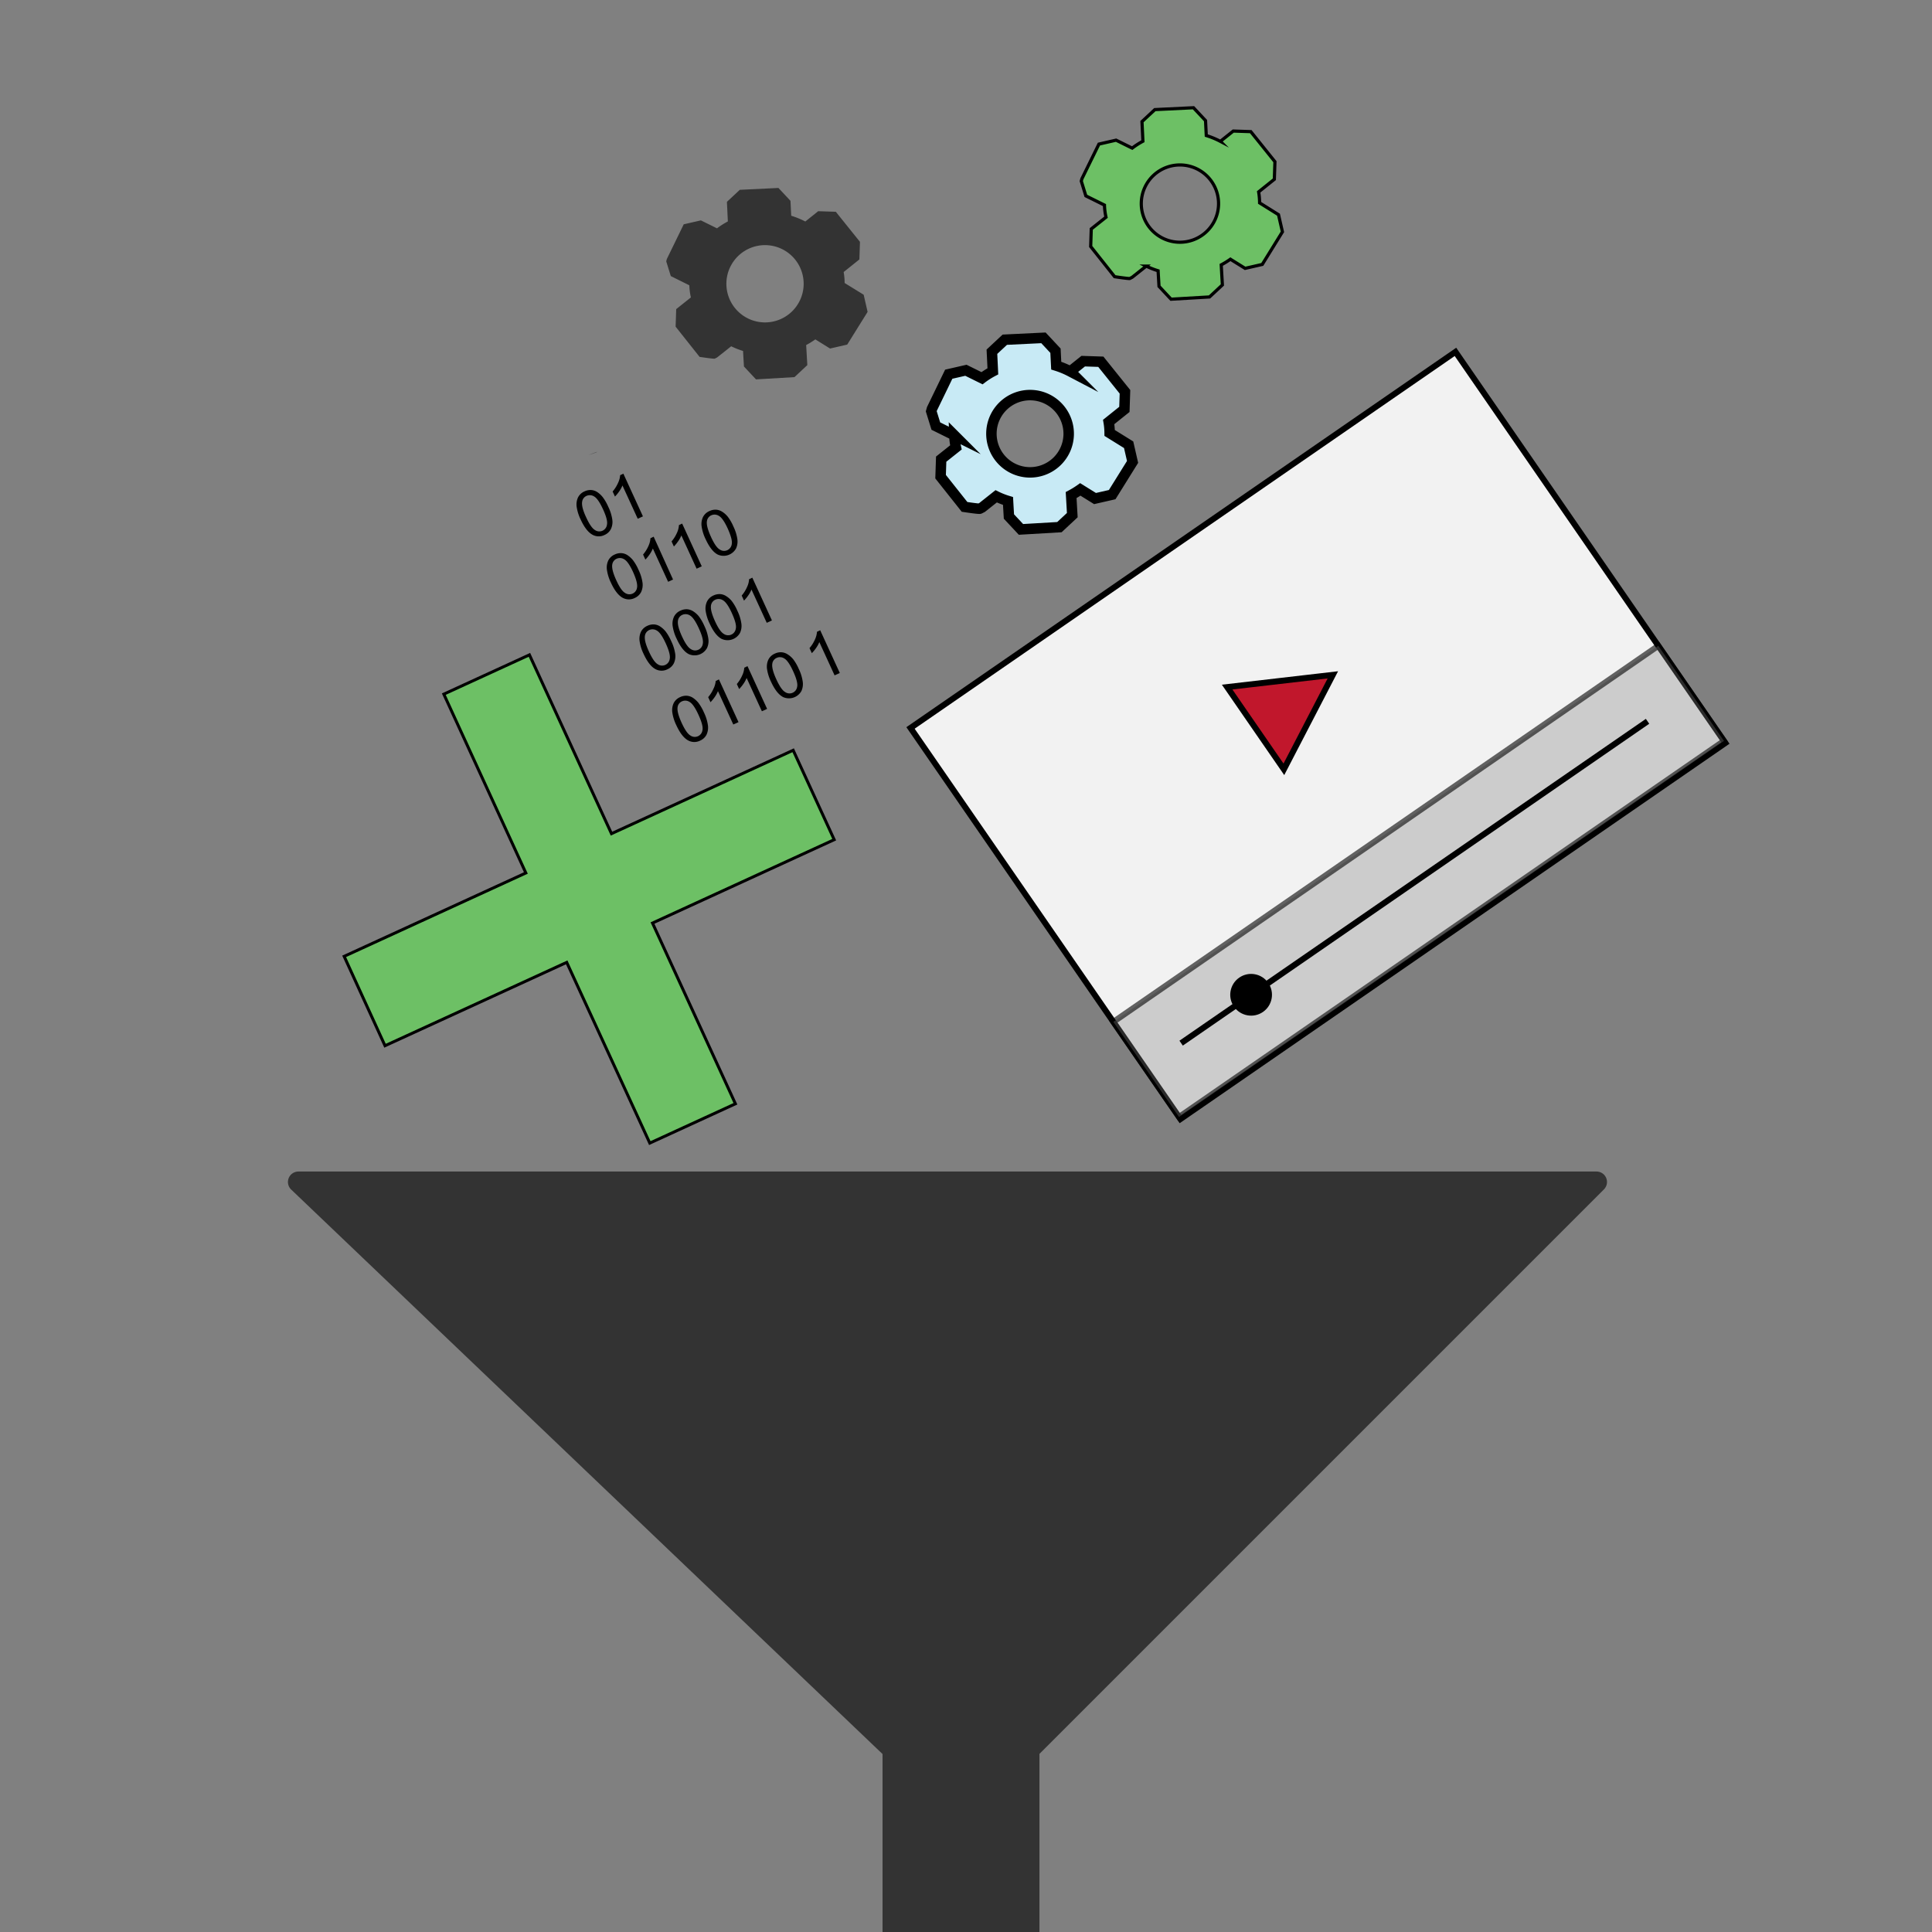 <svg xmlns="http://www.w3.org/2000/svg" viewBox="0 0 600 600"><rect x="0" y="0" width="600" height="600" fill="#808080" stroke="none"/><defs><style>.cls-1{fill:#f2f2f2;}.cls-1,.cls-2,.cls-3,.cls-4,.cls-5,.cls-7,.cls-8{stroke:#000;stroke-miterlimit:10;}.cls-1,.cls-2,.cls-3,.cls-4{stroke-width:1.85px;}.cls-2{fill:#b3b3b3;opacity:0.6;}.cls-3{fill:#c1172c;}.cls-4{fill:none;}.cls-5{fill:#c8eaf5;stroke-width:3.25px;}.cls-6{fill:#333;}.cls-7,.cls-8{fill:#6dc065;}.cls-7{stroke-width:0.99px;}.cls-8{stroke-width:0.91px;}</style></defs><title>bovulo</title><g id="Réteg_1" data-name="Réteg 1"><rect class="cls-1" x="306.49" y="154.64" width="205.63" height="147.58" transform="translate(-57.32 272.88) rotate(-34.61)"/><rect class="cls-2" x="337.77" y="255.81" width="205.63" height="35.89" transform="translate(-77.53 298.66) rotate(-34.61)"/><polygon class="cls-3" points="381.1 213.38 398.72 238.92 413.93 209.58 381.1 213.38"/><line class="cls-4" x1="366.81" y1="323.96" x2="511.66" y2="224.01"/><circle cx="388.54" cy="308.97" r="6.48" transform="translate(-106.73 275.33) rotate(-34.61)"/><g id="_186" data-name="186"><path d="M182.74,141.32s2.61-.84,2.71-1"/><path class="cls-5" d="M344.61,134.46a20.81,20.81,0,0,0-.3-3.41l4.88-3.91.18-5.46-7.5-9.34-5.47-.18-4,3.2a26.15,26.15,0,0,0-4.38-1.81c-.08-1.54-.23-4.63-.23-4.63l-3.74-4-12,.58-4,3.73s.2,4.06.29,6.09a24.64,24.64,0,0,0-3.37,2.14l-5-2.47-5.33,1.22L289.41,127l-.2.73,1.42,4.59,5.76,2.86a19.94,19.94,0,0,0,.48,3.77l-4.58,3.64-.18,5.45,7.44,9.38s4.48.68,4.72.55l.74-.38,4.36-3.46a23.75,23.75,0,0,0,3.68,1.45c.09,1.61.28,4.83.28,4.83l3.74,4,11.94-.7,4-3.73s-.24-4.15-.36-6.23a25.8,25.8,0,0,0,2.85-1.76l4.57,2.84,5.33-1.22,6.33-10.16-1.22-5.33Zm-25.16,12.23A12,12,0,1,1,331.89,135,12,12,0,0,1,319.46,146.69Z"/><path class="cls-6" d="M262.31,87.89a20.81,20.81,0,0,0-.3-3.41l4.88-3.91.18-5.46-7.5-9.34-5.47-.18-4,3.2A26.15,26.15,0,0,0,245.72,67c-.08-1.54-.23-4.63-.23-4.63l-3.74-4-12,.58-4,3.73s.2,4.06.29,6.09a24.64,24.64,0,0,0-3.37,2.14l-5-2.47-5.33,1.22L207.1,80.42l-.2.73,1.42,4.59,5.76,2.86a19.94,19.94,0,0,0,.48,3.77L210,96l-.18,5.45,7.44,9.38s4.48.68,4.72.55l.74-.38,4.36-3.46a23.75,23.75,0,0,0,3.68,1.45c.09,1.61.28,4.83.28,4.83l3.74,4,11.94-.7,4-3.73s-.24-4.15-.36-6.23a25.8,25.8,0,0,0,2.85-1.76l4.57,2.84,5.33-1.22,6.33-10.16-1.22-5.33Zm-25.16,12.23a12,12,0,1,1,12.43-11.64A12,12,0,0,1,237.15,100.12Z"/><path class="cls-7" d="M391.18,63a20.81,20.81,0,0,0-.3-3.41l4.88-3.91.18-5.46-7.5-9.34L383,40.7l-4,3.2a26.15,26.15,0,0,0-4.38-1.81c-.08-1.54-.23-4.63-.23-4.63l-3.74-4-12,.58-4,3.73s.2,4.06.29,6.09A24.64,24.64,0,0,0,351.61,46l-5-2.47-5.33,1.22L336,55.51l-.2.73,1.42,4.59L343,63.69a19.94,19.94,0,0,0,.48,3.77l-4.58,3.64-.18,5.45,7.44,9.38s4.48.68,4.72.55l.74-.38,4.36-3.46a23.75,23.75,0,0,0,3.68,1.45c.09,1.61.28,4.83.28,4.83l3.74,4,11.94-.7,4-3.73s-.24-4.15-.36-6.23a25.8,25.8,0,0,0,2.85-1.76l4.57,2.84,5.33-1.22L398.27,72l-1.22-5.33ZM366,75.22a12,12,0,1,1,12.43-11.64A12,12,0,0,1,366,75.22Z"/><path d="M187.74,166.14a4,4,0,0,0,2-1.88,5.13,5.13,0,0,0,.42-2.86,13.37,13.37,0,0,0-1.25-4,14.54,14.54,0,0,0-1.72-3,7.49,7.49,0,0,0-1.73-1.6,4,4,0,0,0-1.89-.62,4.33,4.33,0,0,0-2.06.43,4,4,0,0,0-2,1.87,5.18,5.18,0,0,0-.43,2.86,13.55,13.55,0,0,0,1.25,4q1.71,3.72,3.77,4.78A4,4,0,0,0,187.74,166.14Zm-6.94-10.37a2.29,2.29,0,0,1,1.35-1.77,2.5,2.5,0,0,1,2.39.2q1.25.73,2.75,4t1.22,4.67a2.39,2.39,0,0,1-3.75,1.73q-1.26-.73-2.75-4C181,158.45,180.6,156.83,180.8,155.77Z"/><path d="M191.93,150a10.93,10.93,0,0,1-1.67,2.64l.72,1.57a11.8,11.8,0,0,0,1.33-1.62,9.37,9.37,0,0,0,1-1.82l4.74,10.33,1.62-.74-6.08-13.26-1,.48A6.6,6.6,0,0,1,191.93,150Z"/><path d="M194.85,172.4a3.91,3.91,0,0,0-1.89-.62,4.33,4.33,0,0,0-2.06.43,4,4,0,0,0-2,1.87,5.13,5.13,0,0,0-.42,2.86,13.36,13.36,0,0,0,1.24,4q1.71,3.72,3.77,4.77a4,4,0,0,0,3.63,0,4.05,4.05,0,0,0,2-1.88,5.25,5.25,0,0,0,.42-2.86,13.3,13.3,0,0,0-1.24-4,14.43,14.43,0,0,0-1.73-3A7.52,7.52,0,0,0,194.85,172.4Zm3,10a2.39,2.39,0,0,1-3.75,1.73c-.84-.48-1.75-1.81-2.74-4s-1.4-3.78-1.21-4.84a2.3,2.3,0,0,1,1.35-1.77,2.49,2.49,0,0,1,2.39.2q1.26.73,2.75,4C197.62,179.91,198,181.46,197.85,182.41Z"/><path d="M209,179.94,203,166.67l-1,.48a6.67,6.67,0,0,1-.63,2.43,10.83,10.83,0,0,1-1.66,2.64l.72,1.57a11.93,11.93,0,0,0,1.32-1.62,9.24,9.24,0,0,0,1-1.82l4.74,10.33,1.62-.75Z"/><path d="M217.93,175.86l-6.08-13.26-1,.48a6.67,6.67,0,0,1-.63,2.43,10.83,10.83,0,0,1-1.66,2.64l.72,1.57a12.08,12.08,0,0,0,1.32-1.62,9.12,9.12,0,0,0,1-1.82l4.74,10.33,1.62-.75Z"/><path d="M224.26,158.91a3.91,3.91,0,0,0-1.89-.62,4.33,4.33,0,0,0-2.06.43,4,4,0,0,0-2,1.87,5.13,5.13,0,0,0-.42,2.86,13.42,13.42,0,0,0,1.25,4q1.71,3.72,3.77,4.78a4.42,4.42,0,0,0,5.67-1.89,5.16,5.16,0,0,0,.42-2.85,13.36,13.36,0,0,0-1.24-4,14.11,14.11,0,0,0-1.73-3A7,7,0,0,0,224.26,158.91Zm3,10a2.39,2.39,0,0,1-3.76,1.73c-.84-.48-1.75-1.81-2.74-4s-1.4-3.78-1.21-4.84a2.31,2.31,0,0,1,1.35-1.77,2.49,2.49,0,0,1,2.39.2q1.26.73,2.75,4C227,166.41,227.44,168,227.26,168.92Z"/><path d="M205,194.55a3.92,3.92,0,0,0-1.89-.63,4.33,4.33,0,0,0-2.06.43,4,4,0,0,0-2,1.87,5.17,5.17,0,0,0-.42,2.86,13.39,13.39,0,0,0,1.25,4q1.71,3.73,3.77,4.77a4,4,0,0,0,3.63,0,4.05,4.05,0,0,0,2-1.88,5.25,5.25,0,0,0,.42-2.86,13.34,13.34,0,0,0-1.25-4,14.45,14.45,0,0,0-1.73-3A7.57,7.57,0,0,0,205,194.55Zm3,10a2.39,2.39,0,0,1-3.76,1.72c-.84-.49-1.74-1.81-2.74-4s-1.4-3.77-1.21-4.84a2.3,2.3,0,0,1,1.35-1.77,2.49,2.49,0,0,1,2.39.2q1.26.73,2.75,4T208,204.56Z"/><path d="M215.27,189.84a4,4,0,0,0-1.89-.63,4.33,4.33,0,0,0-2.06.43,4,4,0,0,0-2,1.87,5.18,5.18,0,0,0-.43,2.86,13.39,13.39,0,0,0,1.25,4q1.71,3.73,3.76,4.77a4.41,4.41,0,0,0,5.67-1.89,5.12,5.12,0,0,0,.42-2.86,13.3,13.3,0,0,0-1.24-4,14.62,14.62,0,0,0-1.73-3A7.28,7.28,0,0,0,215.27,189.84Zm3,10a2.39,2.39,0,0,1-3.76,1.72c-.84-.49-1.75-1.81-2.75-4s-1.39-3.78-1.21-4.84a2.3,2.3,0,0,1,1.35-1.77,2.49,2.49,0,0,1,2.39.2c.84.49,1.75,1.81,2.75,4S218.45,198.9,218.27,199.85Z"/><path d="M225.52,185.13a3.92,3.92,0,0,0-1.89-.63,4.37,4.37,0,0,0-2.06.43,4,4,0,0,0-2,1.87,5.15,5.15,0,0,0-.43,2.86,13.39,13.39,0,0,0,1.25,4q1.71,3.73,3.76,4.77a4.41,4.41,0,0,0,5.67-1.89,5.14,5.14,0,0,0,.42-2.86,13.29,13.29,0,0,0-1.24-4,14.19,14.19,0,0,0-1.73-3A6.92,6.92,0,0,0,225.52,185.13Zm3,10a2.39,2.39,0,0,1-3.76,1.72c-.84-.49-1.75-1.81-2.74-4s-1.39-3.78-1.21-4.84a2.31,2.31,0,0,1,1.35-1.77,2.5,2.5,0,0,1,2.39.2c.84.49,1.76,1.81,2.75,4S228.71,194.19,228.53,195.15Z"/><path d="M239.72,192.66l-6.08-13.26-1,.48a6.65,6.65,0,0,1-.64,2.43,10.81,10.81,0,0,1-1.66,2.65l.72,1.57a12.54,12.54,0,0,0,1.32-1.62,9.12,9.12,0,0,0,1-1.82l4.74,10.33,1.62-.75Z"/><path d="M253.07,198.64a10.93,10.93,0,0,1-1.67,2.64l.72,1.57a12.12,12.12,0,0,0,1.33-1.62,9,9,0,0,0,1-1.82l4.74,10.33,1.62-.74-6.09-13.27-1,.48A6.73,6.73,0,0,1,253.07,198.64Z"/><path d="M215.16,216.69a3.94,3.94,0,0,0-1.89-.62,4.25,4.25,0,0,0-2.06.43,4,4,0,0,0-2,1.87,5.2,5.2,0,0,0-.42,2.86,13.43,13.43,0,0,0,1.25,4c1.14,2.48,2.39,4.07,3.77,4.77a4,4,0,0,0,3.63,0,4,4,0,0,0,2-1.88,5.26,5.26,0,0,0,.41-2.87,13.3,13.3,0,0,0-1.24-4,14.4,14.4,0,0,0-1.73-3A7.57,7.57,0,0,0,215.16,216.69Zm3,10a2.39,2.39,0,0,1-3.76,1.72c-.84-.49-1.74-1.81-2.74-4s-1.4-3.78-1.22-4.84a2.29,2.29,0,0,1,1.35-1.76,2.47,2.47,0,0,1,2.39.2q1.25.72,2.75,4T218.17,226.7Z"/><path d="M221.59,213.86a10.92,10.92,0,0,1-1.66,2.65l.72,1.57a12.25,12.25,0,0,0,1.32-1.62,9.07,9.07,0,0,0,1-1.82L227.73,225l1.62-.74L223.27,211l-1,.48A6.57,6.57,0,0,1,221.59,213.86Z"/><path d="M230.49,209.78a10.92,10.92,0,0,1-1.66,2.65l.72,1.57a12.42,12.42,0,0,0,1.32-1.62,9,9,0,0,0,1-1.82l4.74,10.33,1.62-.74-6.09-13.27-1,.48A6.65,6.65,0,0,1,230.49,209.78Z"/><path d="M244.57,203.19a3.94,3.94,0,0,0-1.89-.62,4.24,4.24,0,0,0-2.06.42,4,4,0,0,0-2,1.87,5.2,5.2,0,0,0-.42,2.86,13.44,13.44,0,0,0,1.25,4q1.71,3.72,3.77,4.77a4.43,4.43,0,0,0,5.67-1.89,5.2,5.2,0,0,0,.41-2.87,13.29,13.29,0,0,0-1.24-4,14.16,14.16,0,0,0-1.73-3A7.08,7.08,0,0,0,244.57,203.19Zm3,10a2.39,2.39,0,0,1-3.76,1.72c-.84-.49-1.74-1.81-2.74-4s-1.4-3.78-1.22-4.84a2.3,2.3,0,0,1,1.35-1.76,2.47,2.47,0,0,1,2.39.2q1.25.72,2.75,4T247.58,213.21Z"/></g></g><g id="visszanézhető"><path class="cls-8" d="M201.8,355,176,298.87l-56.43,25.89L106.88,297l56.43-25.89-25.48-55.54,26.59-12.2L189.9,258.9,246.33,233l12.74,27.77-56.43,25.89,25.75,56.13Z"/><path class="cls-6" d="M495.83,363.83H92.67a3.25,3.25,0,0,0-2.24,5.6L274.08,544.73V646.48h48.73V544.68L498.12,369.37A3.25,3.25,0,0,0,495.83,363.83Z"/></g></svg>